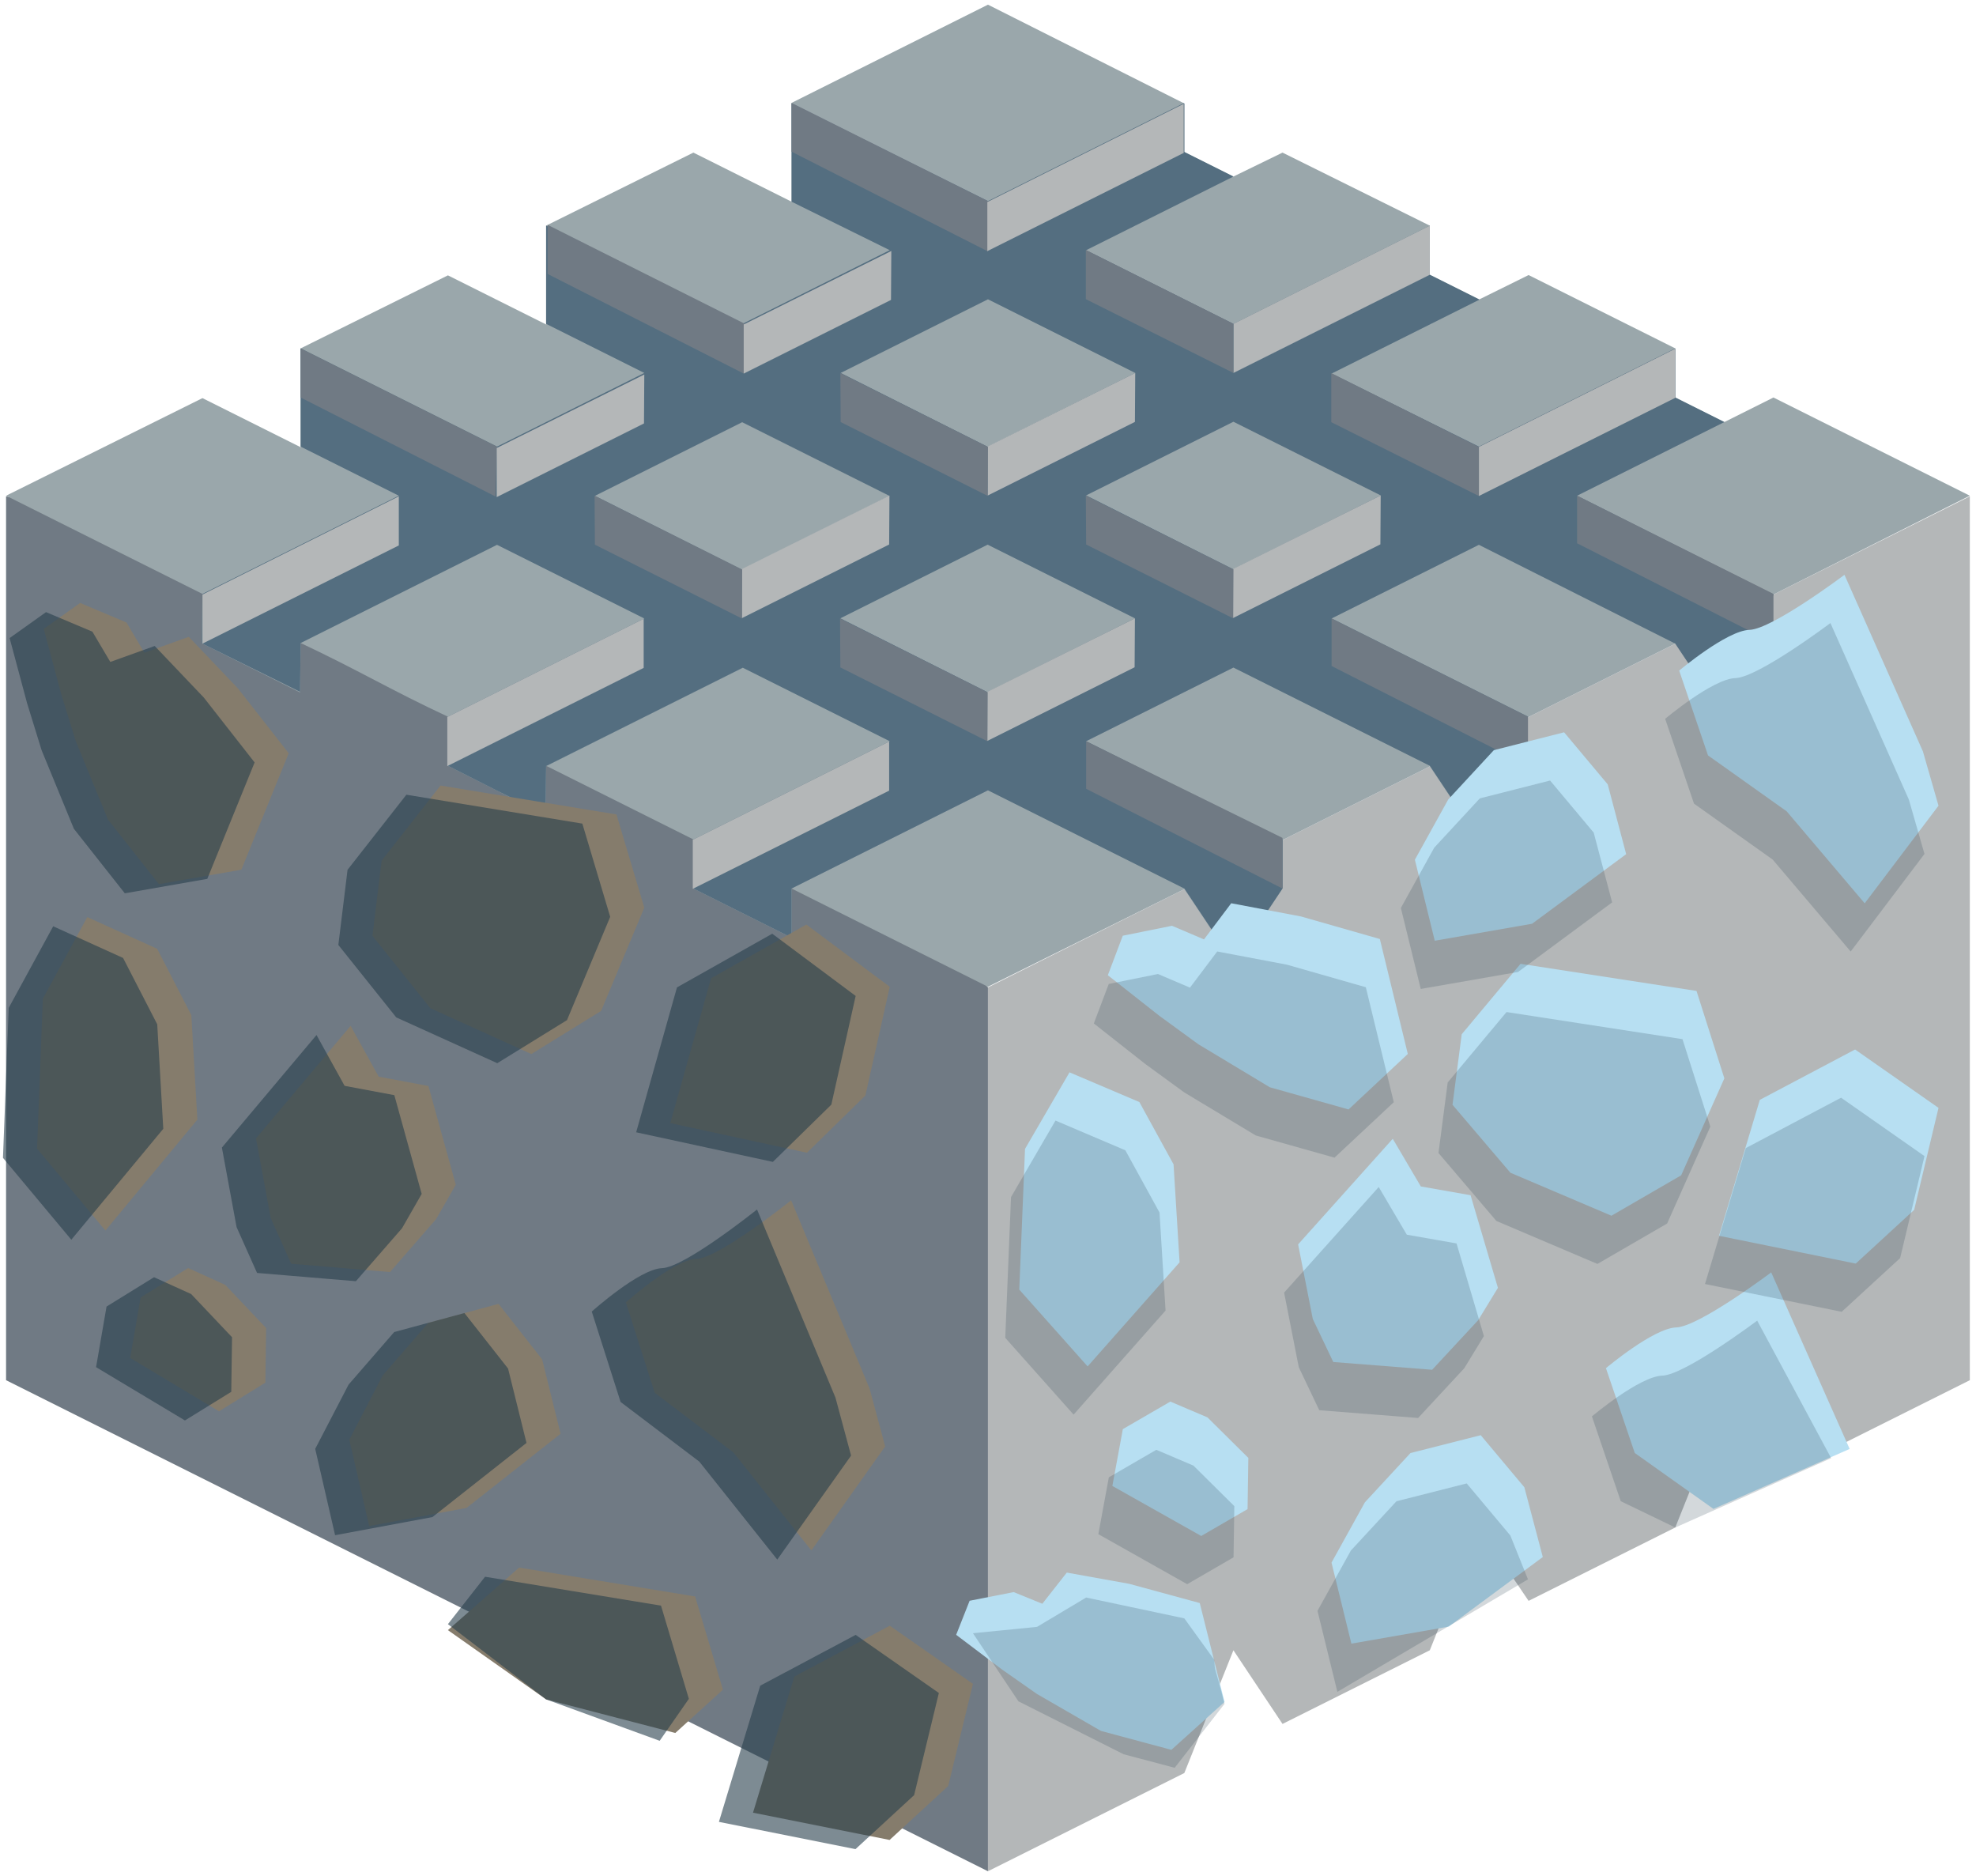 <?xml version="1.0" encoding="UTF-8" standalone="no"?><!DOCTYPE svg PUBLIC "-//W3C//DTD SVG 1.1//EN" "http://www.w3.org/Graphics/SVG/1.1/DTD/svg11.dtd"><svg width="100%" height="100%" viewBox="0 0 216 205" version="1.1" xmlns="http://www.w3.org/2000/svg" xmlns:xlink="http://www.w3.org/1999/xlink" xml:space="preserve" xmlns:serif="http://www.serif.com/" style="fill-rule:evenodd;clip-rule:evenodd;stroke-linejoin:round;stroke-miterlimit:1.414;"><g id="Stone_Block05"><g><path d="M215.326,54.244l0,96.598l-21.466,10.733l-5.367,-8.05l-5.366,13.417l-16.033,8.016l-5.434,-8.016l-5.366,13.416l-16.1,8.05l-5.367,-8.05l-5.366,13.416l-21.466,10.733l0,-96.598l29.284,-14.642l78.047,-39.023Z" style="fill:#b4b7b8;"/><path d="M0.663,54.244l75.132,15.456l32.2,38.209l0,96.598l-107.332,-53.665l0,-96.598" style="fill:#707a84;"/></g><path d="M215.326,54.176l-21.466,-10.733l-5.367,2.683l-5.366,-2.683l0,-5.367l-16.033,-8.016l-5.4,2.667l-5.4,-2.7l0,-5.367l-16.1,-7.982l-5.367,2.615l-5.366,-2.683l0,-5.299l-21.466,-10.801l-21.467,10.734l0,10.8l-10.733,-5.366l-16.099,7.982l0,10.801l-10.734,-5.367l-16.099,7.982l0,10.801l-10.733,-5.366l-21.467,10.665l21.467,10.733l-0.068,5.401l10.733,5.366l0.068,-5.4c6.169,2.894 9.891,5.159 16.099,8.05l0,5.366l10.666,5.401l0.068,-5.401l16.099,8.05l0,5.367l10.733,5.366l0,-5.366l21.467,10.733l-0.034,0.017l21.5,-10.683l5.366,8.05l5.367,-8.117l0,-5.299l16.1,-8.05l5.366,8.05l5.367,-13.417l16.1,-8.05l5.366,8.05l5.367,-13.416l21.466,-10.801Z" style="fill:#9aa7ab;"/><clipPath id="_clip1"><path d="M215.326,54.176l-21.466,-10.733l-5.367,2.683l-5.366,-2.683l0,-5.367l-16.033,-8.016l-5.4,2.667l-5.4,-2.7l0,-5.367l-16.1,-7.982l-5.367,2.615l-5.366,-2.683l0,-5.299l-21.466,-10.801l-21.467,10.734l0,10.8l-10.733,-5.366l-16.099,7.982l0,10.801l-10.734,-5.367l-16.099,7.982l0,10.801l-10.733,-5.366l-21.467,10.665l21.467,10.733l-0.068,5.401l10.733,5.366l0.068,-5.4c6.169,2.894 9.891,5.159 16.099,8.05l0,5.366l10.666,5.401l0.068,-5.401l16.099,8.05l0,5.367l10.733,5.366l0,-5.366l21.467,10.733l-0.034,0.017l21.5,-10.683l5.366,8.05l5.367,-8.117l0,-5.299l16.1,-8.05l5.366,8.05l5.367,-13.417l16.1,-8.05l5.366,8.05l5.367,-13.416l21.466,-10.801Z"/></clipPath><g clip-path="url(#_clip1)"><path d="M193.86,64.977l-21.467,-10.801l21.467,-10.733l-10.733,0l0,-5.367l-21.467,10.734l-16.099,-7.983l21.466,-10.733l-5.299,2.65l-5.434,-2.717l0,-5.367l-21.467,10.733l-16.099,-8.05l21.466,-10.733l-10.733,0l0,-5.366l-21.466,10.733l-21.467,-10.666l0,10.733l10.733,5.299l-16.099,8.05l-21.466,-10.733l0,10.733l-10.734,-5.366l21.467,10.733l-16.1,8.05l-21.466,-10.734l0,10.734l10.733,5.366l-21.466,10.733l-0.068,5.401l10.801,5.332l0,-5.366l21.466,-10.733l16.1,8.049l-21.467,10.734l-0.067,5.4l10.801,5.333l0.033,-5.35l21.467,-10.733l16.065,8.033l-21.466,10.733l-0.067,5.4l10.8,5.401l0,-5.434l21.467,-10.734l21.466,10.734l5.366,8.049l5.367,-8.049l0,-5.367l-21.466,-10.733l16.099,-8.05l21.467,10.733l5.366,8.05l5.367,-13.416l-21.466,-10.734l16.099,-8.049l21.467,10.8l5.366,8.05l5.367,-13.416Z" style="fill:#546e80;"/><path d="M107.995,32.71l-16.1,8.05l16.066,8.066l16.133,-8.066l-16.099,-8.05Z" style="fill:#9aa7ab;"/><path d="M134.827,46.092l-16.099,8.05l16.066,8.067l16.133,-8.067l-16.1,-8.05Z" style="fill:#9aa7ab;"/><path d="M81.128,46.143l-16.1,8.05l16.066,8.067l16.134,-8.067l-16.1,-8.05Z" style="fill:#9aa7ab;"/><path d="M107.961,59.526l-16.1,8.05l16.066,8.066l16.133,-8.066l-16.099,-8.05Z" style="fill:#9aa7ab;"/></g><g><path d="M156.294,24.66l0,5.367l-21.467,10.733l0,-5.367l21.467,-10.733Z" style="fill:#b4b7b8;"/><path d="M118.694,27.326l0,5.367l16.133,8.067l0,-5.367l-16.133,-8.067Z" style="fill:#707a84;"/><path d="M86.528,11.244l0,5.332l21.467,10.903l0.067,-5.468l-21.534,-10.767Z" style="fill:#707a84;"/><path d="M59.865,24.575l0,5.367l21.466,10.902l0.068,-5.468l-21.534,-10.801Z" style="fill:#707a84;"/><path d="M32.863,38.076l0,5.367l21.297,10.818l0.169,-5.451l-21.466,-10.734Z" style="fill:#707a84;"/><path d="M118.728,81.009l0,5.197l21.466,10.903l0,-5.536l-21.466,-10.564Z" style="fill:#707a84;"/><path d="M145.561,67.592l0,5.198l21.466,10.902l0,-5.366l-21.466,-10.734Z" style="fill:#707a84;"/><path d="M172.393,54.176l0,5.198l21.467,10.902l0,-5.367l-21.467,-10.733Z" style="fill:#707a84;"/><path d="M183.127,38.11l0,5.367l-21.467,10.733l0,-5.367l21.467,-10.733Z" style="fill:#b4b7b8;"/><path d="M97.194,81.043l0,5.366l-21.466,10.733l0,-5.366l21.466,-10.733Z" style="fill:#b4b7b8;"/><path d="M70.361,67.626l0,5.367l-21.466,10.733l0,-5.367l21.466,-10.733Z" style="fill:#b4b7b8;"/><path d="M43.596,54.244l0,5.366l-21.466,10.733l0,-5.366l21.466,-10.733Z" style="fill:#b4b7b8;"/><path d="M129.393,11.345l0,5.367l-21.466,10.733l0,-5.367l21.466,-10.733Z" style="fill:#b4b7b8;"/><path d="M145.527,40.777l0,5.366l16.133,8.067l0,-5.367l-16.133,-8.066Z" style="fill:#707a84;"/><path d="M124.094,40.76l-0.034,5.349l-16.099,8.05l0,-5.366l16.133,-8.033Z" style="fill:#b4b7b8;"/><path d="M91.861,40.777l0.034,5.349l16.066,8.067l0.034,-5.35l-16.134,-8.066Z" style="fill:#707a84;"/><path d="M97.228,54.159l-0.034,5.35l-16.1,8.05l0,-5.367l16.134,-8.033Z" style="fill:#b4b7b8;"/><path d="M70.429,40.929l-0.034,5.349l-16.1,8.05l0,-5.366l16.134,-8.033Z" style="fill:#b4b7b8;"/><path d="M97.431,27.428l-0.034,5.349l-16.1,8.05l0,-5.366l16.134,-8.033Z" style="fill:#b4b7b8;"/><path d="M64.994,54.176l0.034,5.35l16.066,8.066l0.034,-5.349l-16.134,-8.067Z" style="fill:#707a84;"/><path d="M150.927,54.142l-0.034,5.35l-16.099,8.05l0,-5.367l16.133,-8.033Z" style="fill:#b4b7b8;"/><path d="M118.694,54.159l0.034,5.35l16.066,8.067l0.033,-5.35l-16.133,-8.067Z" style="fill:#707a84;"/><path d="M124.06,67.576l-0.033,5.349l-16.1,8.05l0,-5.366l16.133,-8.033Z" style="fill:#b4b7b8;"/><path d="M91.827,67.592l0.034,5.35l16.066,8.067l0.034,-5.35l-16.134,-8.067Z" style="fill:#707a84;"/></g><g><path d="M48.962,178.157l10.734,7.568l14.122,3.672l5.209,-4.732l-3.045,-10.188l-19.233,-3.158l-7.787,6.838Z" style="fill:#857c6c;"/><path d="M88.691,169.446l8.069,-11.367l-1.707,-6.333l-8.574,-20.565c0,0 -7.897,6.331 -10.383,6.413c-2.486,0.081 -7.683,4.745 -7.683,4.745l3.152,9.88l8.6,6.514l8.526,10.713Z" style="fill:#857c6c;"/><path d="M40.356,166.779l10.639,-1.979l10.285,-8.106l-2.017,-8.128l-4.768,-6.067l-7.679,2.079l-4.985,5.743l-3.648,7.023l2.173,9.435" style="fill:#857c6c;"/><path d="M106.355,184.024l-9.094,-6.349l-10.432,5.55l-4.516,14.885l14.93,2.979l6.408,-5.899l2.704,-11.166" style="fill:#857c6c;"/><path d="M11.522,134.486l-7.47,-8.946l0.628,-16.393l4.862,-8.916l7.638,3.462l3.735,7.253l0.66,11.418l-10.053,12.122" style="fill:#857c6c;"/><path d="M23.941,154.239l-9.713,-5.827l1.145,-6.621l5.192,-3.206l4.056,1.839l4.47,4.721l-0.084,5.965l-5.066,3.129Z" style="fill:#857c6c;"/><path d="M47.673,133.233l-5.042,5.788l-10.806,-0.905l-2.238,-5.007l-1.605,-8.693l10.344,-12.301l3.07,5.554l5.436,1.018l2.991,10.793l-2.15,3.753" style="fill:#857c6c;"/><path d="M17.371,96.627l9.013,-1.578l5.176,-12.725l-5.559,-7.096l-5.363,-5.63l-4.853,1.742l-1.958,-3.307l-5.069,-2.136l-3.979,2.836l1.911,7.124l1.585,5.13l3.529,8.589l5.567,7.051Z" style="fill:#857c6c;"/><path d="M58.084,115.195l7.621,-4.707l4.724,-11.29l-3.045,-10.188l-19.234,-3.158l-6.432,8.204l-1.006,8.216l6.329,7.917l11.043,5.006Z" style="fill:#857c6c;"/><path d="M97.261,107.845l-9.119,-6.802l-10.414,5.868l-4.461,15.834l14.945,3.237l6.387,-6.256l2.662,-11.881" style="fill:#857c6c;"/><path d="M102.628,185.026l-2.704,11.165l-6.408,5.9l-14.93,-2.979l4.516,-14.885l10.433,-5.551l9.093,6.35Zm-49.606,-12.705l-4.06,5.183l10.734,8.221l12.415,4.525l3.19,-4.584l-3.045,-10.187l-9.927,-1.63l-9.307,-1.528Zm31.943,-1.873l8.068,-11.367l-1.706,-6.333l-8.575,-20.565c0,0 -7.897,6.331 -10.383,6.413c-2.485,0.081 -7.683,4.745 -7.683,4.745l3.152,9.879l8.6,6.515l8.527,10.713Zm-48.336,-2.667l10.639,-1.979l10.285,-8.106l-2.016,-8.128l-4.769,-6.067l-7.679,2.079l-4.985,5.743l-3.648,7.023l2.173,9.435Zm-16.415,-12.54l-9.713,-5.827l1.146,-6.621l5.191,-3.206l4.056,1.838l4.471,4.721l-0.085,5.966l-5.066,3.129Zm23.732,-21.006l-5.042,5.788l-10.805,-0.905l-2.238,-5.008l-1.605,-8.692l10.343,-12.302l3.071,5.555l5.435,1.018l2.991,10.793l-2.15,3.753Zm-36.15,1.253l-7.471,-8.946l0.629,-16.394l4.861,-8.915l7.639,3.462l3.734,7.253l0.66,11.418l-10.052,12.122Zm85.739,-26.641l-2.662,11.88l-6.388,6.256l-14.945,-3.236l4.461,-15.835l10.415,-5.867l9.119,6.802Zm-39.177,7.349l7.62,-4.706l4.724,-11.29l-3.045,-10.188l-19.234,-3.158l-6.431,8.204l-1.006,8.216l6.329,7.917l11.043,5.005Zm-40.714,-18.567l9.014,-1.578l5.175,-12.725l-5.559,-7.096l-5.363,-5.631l-4.853,1.743l-1.957,-3.307l-5.07,-2.136l-3.979,2.835l1.911,7.125l1.585,5.13l3.529,8.589l5.567,7.051Z" style="fill:#273f4b;fill-opacity:0.6;"/></g><g><path d="M128.043,191.239l5.813,-5.233l-2.709,-10.81l-7.715,-2.102l-6.82,-1.226l-2.673,3.406l-3.131,-1.273l-4.817,0.945l-1.472,3.723l5.05,3.817l3.789,2.651l6.987,4.033l7.698,2.069Z" style="fill:#b7dff2;"/><path d="M187.299,164.907l14.889,-6.555l-8.575,-19.294c0,0 -7.897,5.94 -10.383,6.016c-2.485,0.077 -7.683,4.452 -7.683,4.452l3.152,9.269l8.6,6.112Z" style="fill:#b7dff2;"/><path d="M147.723,179.631l10.639,-1.857l10.285,-7.606l-2.017,-7.625l-4.768,-5.692l-7.68,1.95l-4.984,5.388l-3.648,6.589l2.173,8.853" style="fill:#b7dff2;"/><path d="M118.889,149.333l-7.47,-8.393l0.628,-15.381l4.862,-8.364l7.638,3.248l3.735,6.804l0.66,10.713l-10.053,11.373" style="fill:#b7dff2;"/><path d="M131.308,167.865l-9.714,-5.467l1.146,-6.211l5.192,-3.008l4.056,1.725l4.47,4.429l-0.085,5.597l-5.065,2.935Z" style="fill:#b7dff2;"/><path d="M161.591,144.27l-5.042,5.431l-10.806,-0.849l-2.237,-4.698l-1.606,-8.156l10.344,-11.541l3.07,5.211l5.436,0.955l2.991,10.126l-2.15,3.521" style="fill:#b7dff2;"/><path d="M147.411,121.25l6.479,-6.062l-3.056,-12.565l-8.623,-2.464l-7.623,-1.443l-2.976,3.951l-3.5,-1.489l-5.379,1.086l-1.633,4.319l5.65,4.448l4.241,3.091l7.816,4.704l8.604,2.424Z" style="fill:#b7dff2;"/><path d="M176.149,132.865l7.62,-4.416l4.724,-10.593l-3.045,-9.558l-19.234,-2.963l-6.431,7.697l-1.006,7.708l6.329,7.428l11.043,4.697Z" style="fill:#b7dff2;"/><path d="M203.833,98.721l8.069,-10.665l-1.707,-5.941l-8.574,-19.295c0,0 -7.897,5.94 -10.383,6.017c-2.486,0.076 -7.683,4.452 -7.683,4.452l3.152,9.269l8.6,6.112l8.526,10.051Z" style="fill:#b7dff2;"/><path d="M156.836,102.812l10.639,-1.857l10.285,-7.605l-2.017,-7.626l-4.768,-5.692l-7.679,1.951l-4.985,5.388l-3.648,6.588l2.173,8.853" style="fill:#b7dff2;"/><path d="M211.902,121.08l-9.119,-6.382l-10.415,5.505l-4.461,14.856l14.945,3.037l6.388,-5.87l2.662,-11.146" style="fill:#b7dff2;"/><path d="M128.407,193.201l5.449,-6.991c-1.197,-4.704 -1.017,-3.262 -1.122,-4.806l-3.273,-4.533l-10.733,-2.278l-5.367,3.206l-7.006,0.696l4.971,7.443l11.504,5.785l5.577,1.478Zm17.783,-8.299l20.837,-12.293l-1.929,-4.795l-4.769,-5.692l-7.679,1.95l-4.985,5.388l-3.648,6.589l2.173,8.853Zm30.977,-20.836l5.96,2.876l17.04,-7.58l-8.086,-15.033c0,0 -7.897,5.94 -10.383,6.016c-2.486,0.077 -7.683,4.452 -7.683,4.452l3.152,9.269Zm-47.392,9.07l-9.713,-5.467l1.146,-6.211l5.191,-3.009l4.056,1.726l4.471,4.429l-0.085,5.597l-5.066,2.935Zm30.284,-23.595l-5.042,5.43l-10.806,-0.848l-2.238,-4.698l-1.605,-8.156l10.343,-11.541l3.071,5.211l5.436,0.955l2.99,10.126l-2.149,3.521Zm-42.702,5.063l-7.471,-8.393l0.629,-15.381l4.861,-8.364l7.639,3.248l3.734,6.804l0.66,10.713l-10.052,11.373Zm93.012,-28.253l-2.662,11.146l-6.387,5.87l-14.945,-3.037l4.461,-14.856l10.414,-5.505l9.119,6.382Zm-35.753,11.784l7.621,-4.415l4.724,-10.593l-3.046,-9.558l-19.233,-2.963l-6.432,7.697l-1.006,7.708l6.329,7.428l11.043,4.696Zm-28.738,-11.614l6.48,-6.062l-3.057,-12.565l-8.623,-2.464l-7.622,-1.443l-2.977,3.951l-3.5,-1.489l-5.378,1.086l-1.634,4.319l5.651,4.448l4.24,3.091l7.816,4.704l8.604,2.424Zm9.426,-18.438l10.639,-1.857l10.284,-7.605l-2.016,-7.626l-4.769,-5.692l-7.679,1.951l-4.985,5.388l-3.647,6.588l2.173,8.853Zm46.997,-4.091l8.068,-10.665l-1.706,-5.941l-8.575,-19.295c0,0 -7.897,5.94 -10.383,6.017c-2.485,0.076 -7.683,4.452 -7.683,4.452l3.152,9.269l8.6,6.112l8.527,10.051Z" style="fill:#273f4b;fill-opacity:0.2;"/></g></g></svg>